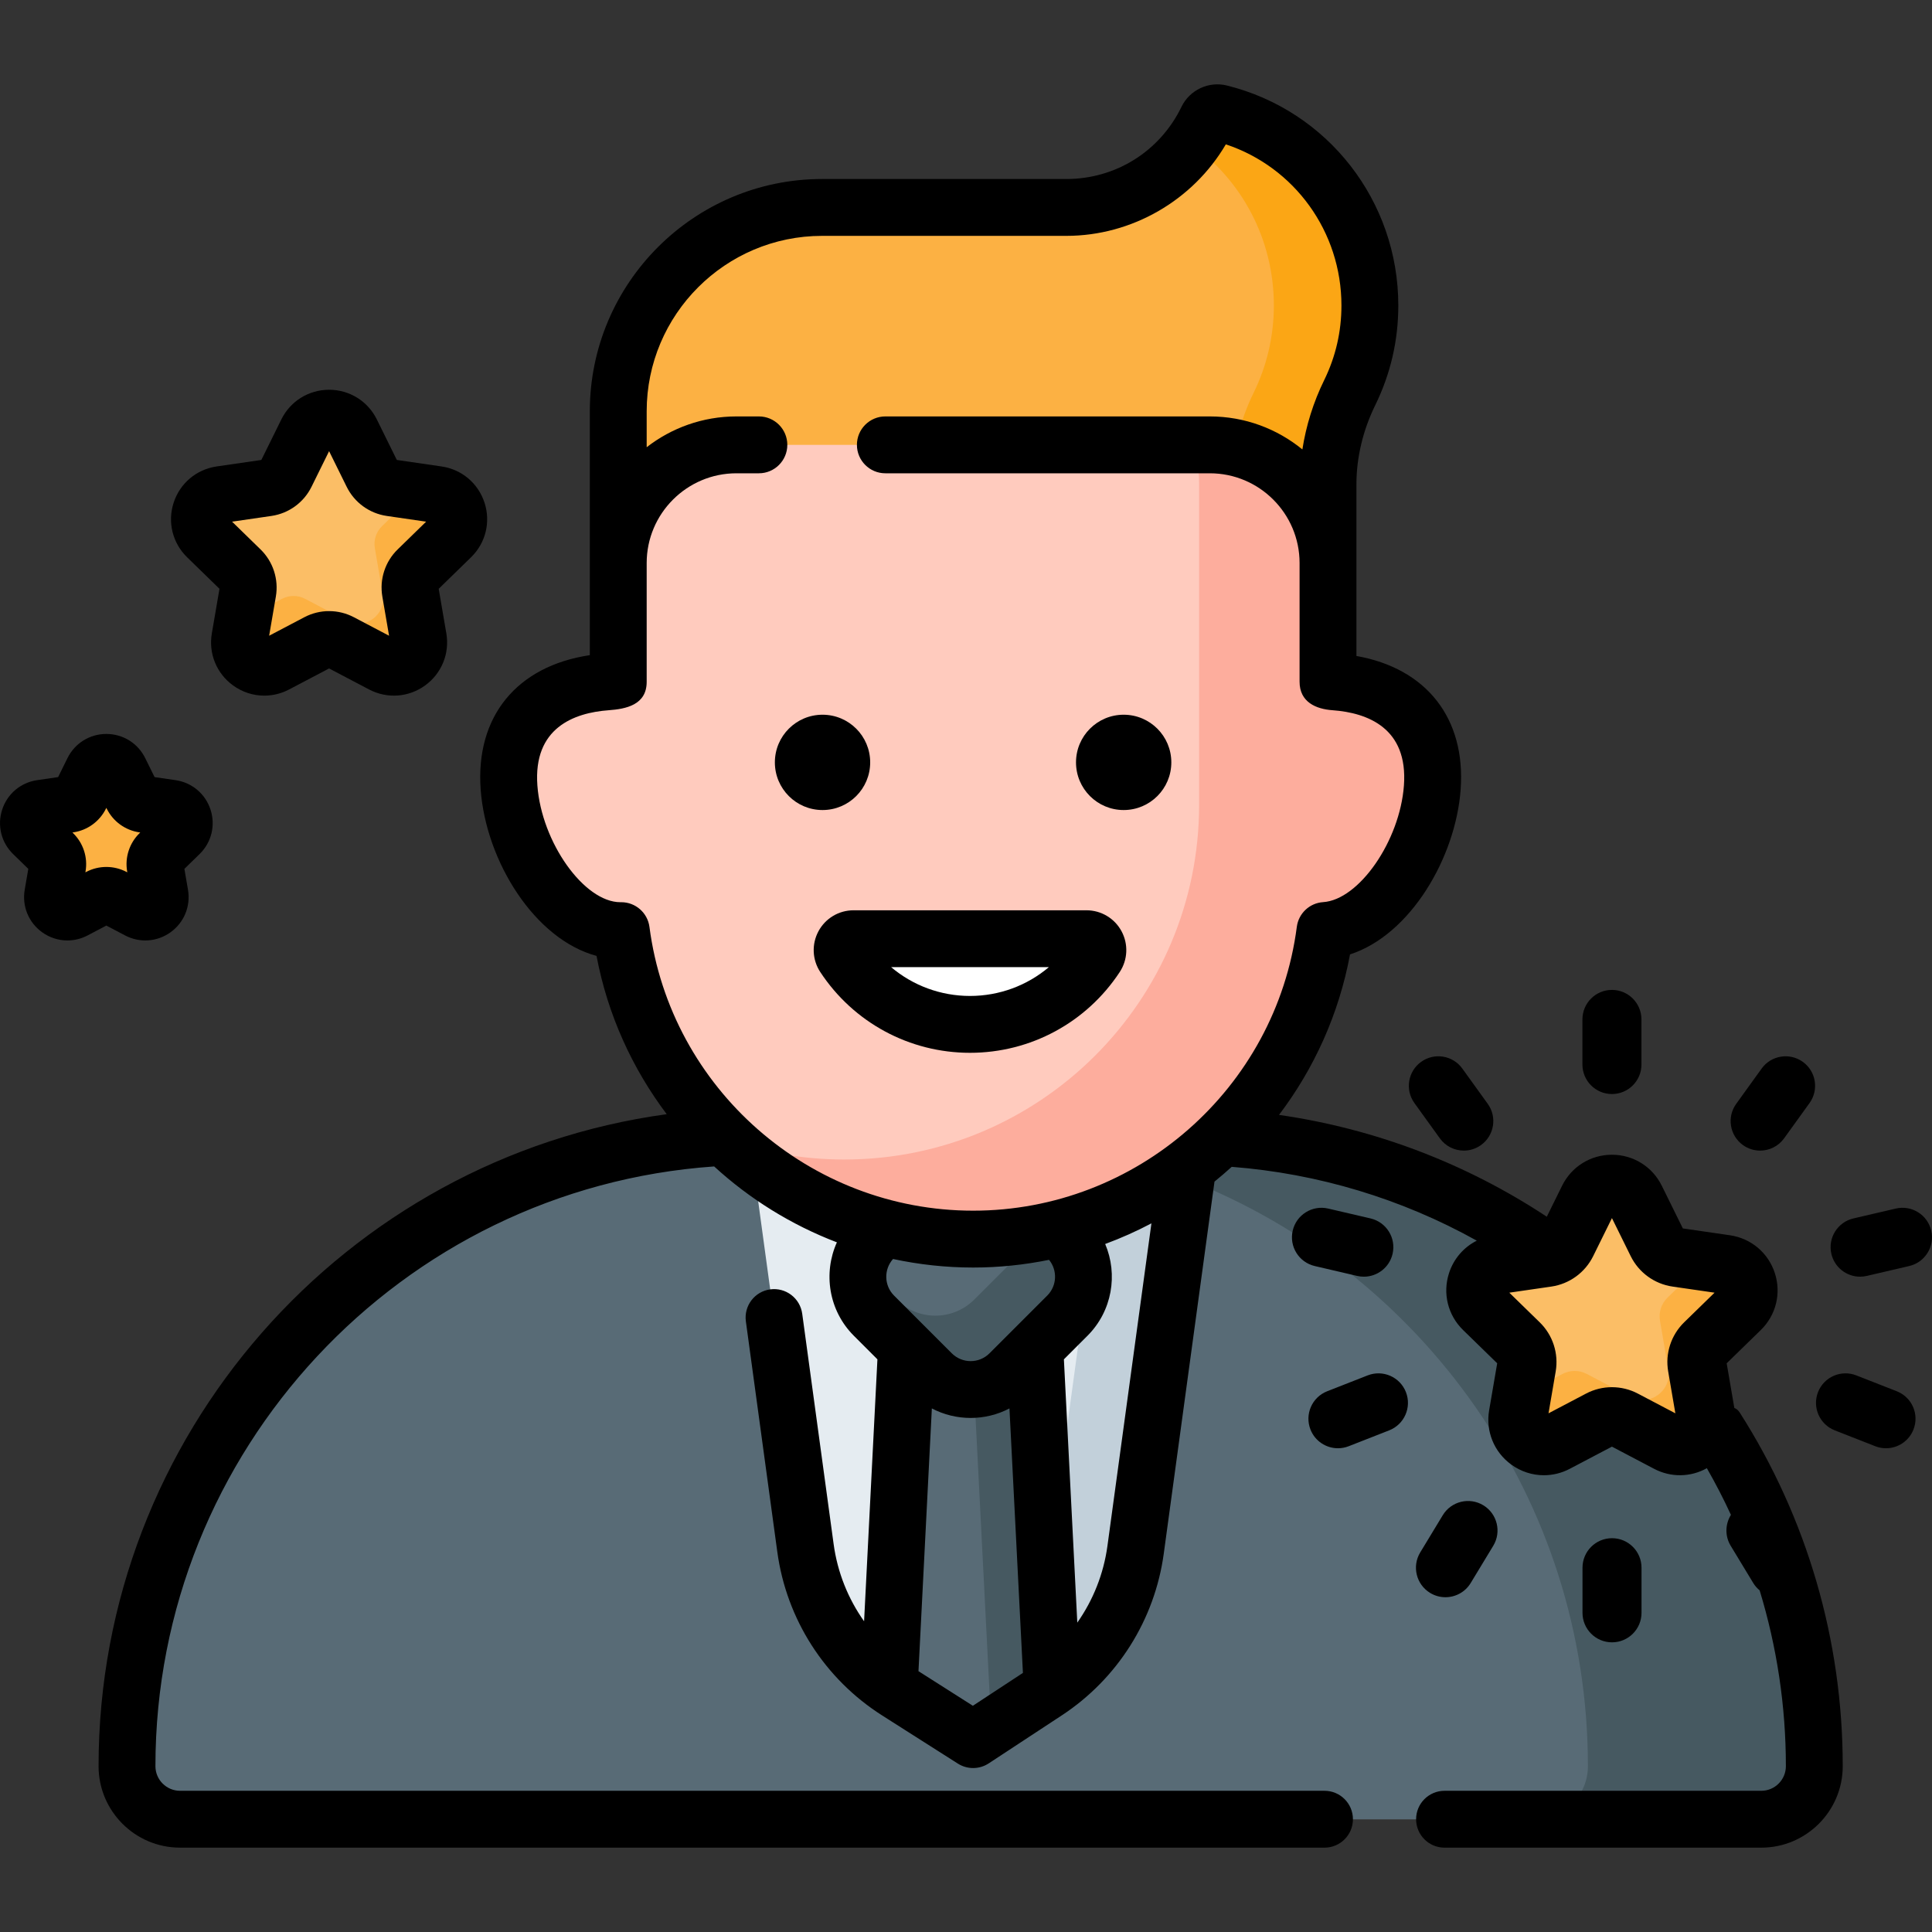 <svg id="Capa_1" enable-background="new 0 0 512 512" height="512" viewBox="0 0 512 512" width="512" xmlns="http://www.w3.org/2000/svg"><rect x="0" y="0" width="512" height="512" fill="#333333" stroke="none"/><path d="m197.312 301.171h119.792v161.354h-119.792z" fill="#e5ecf1"/><path d="m313.926 301.171h-20.645l-14.937 109.541c-2.096 15.368-10.739 29.076-23.702 37.592l-19.356 12.715-20.063-12.76c-13.32-8.472-22.234-22.38-24.367-38.021l-14.631-107.296c-80.641 11.773-142.568 81.207-142.568 165.115 0 7.763 6.294 14.057 14.057 14.057h419.041c7.763 0 14.057-6.294 14.057-14.057 0-92.168-74.718-166.886-166.886-166.886z" fill="#c2d0da"/><path d="m273.809 348.663h-33.15l-6.027 118.383h45.204z" fill="#586b76"/><path d="m273.809 348.663h-16.654l6.027 118.383h16.654z" fill="#465961"/><path d="m93.111 114.491 5.521 11.186c.958 1.941 2.81 3.287 4.952 3.598l12.345 1.794c5.395.784 7.549 7.414 3.645 11.219l-8.933 8.707c-1.55 1.511-2.258 3.688-1.892 5.822l2.109 12.295c.922 5.373-4.718 9.471-9.543 6.934l-11.042-5.805c-1.916-1.007-4.205-1.007-6.121 0l-11.042 5.805c-4.825 2.537-10.465-1.561-9.543-6.934l2.109-12.295c.366-2.134-.341-4.311-1.892-5.822l-8.933-8.707c-3.904-3.805-1.75-10.435 3.645-11.219l12.345-1.794c2.142-.311 3.994-1.657 4.952-3.598l5.521-11.186c2.413-4.888 9.384-4.888 11.797 0z" fill="#fbbe66"/><g fill="#fcb143"><path d="m119.574 142.289c3.904-3.805 1.75-10.435-3.645-11.219l-5.347-.777c-.132.153-.269.304-.419.45l-8.933 8.707c-1.55 1.511-2.258 3.688-1.892 5.822l2.109 12.295c.922 5.373-4.718 9.471-9.543 6.934l-11.042-5.805c-1.916-1.007-4.205-1.007-6.121 0l-10.318 5.424-.856 4.993c-.922 5.373 4.718 9.471 9.543 6.934l11.042-5.805c1.916-1.007 4.205-1.007 6.121 0l11.042 5.805c4.825 2.537 10.465-1.561 9.543-6.934l-2.109-12.295c-.366-2.134.341-4.311 1.892-5.822z"/><path d="m31.726 204.242 3.317 6.722c.576 1.166 1.689 1.975 2.976 2.162l7.418 1.078c3.242.471 4.536 4.455 2.19 6.741l-5.368 5.232c-.931.908-1.357 2.216-1.137 3.498l1.267 7.388c.554 3.229-2.835 5.691-5.735 4.166l-6.635-3.488c-1.151-.605-2.527-.605-3.678 0l-6.635 3.488c-2.899 1.524-6.288-.938-5.735-4.166l1.267-7.388c.22-1.282-.205-2.59-1.137-3.498l-5.368-5.232c-2.346-2.287-1.051-6.27 2.19-6.741l7.418-1.078c1.287-.187 2.4-.996 2.976-2.162l3.317-6.722c1.453-2.938 5.642-2.938 7.092 0z"/><path d="m47.627 220.945c2.346-2.287 1.051-6.27-2.19-6.741l-3.213-.467c-.079.092-.162.183-.252.27l-5.368 5.232c-.931.908-1.357 2.216-1.137 3.498l1.267 7.388c.554 3.229-2.835 5.691-5.735 4.166l-6.635-3.488c-1.151-.605-2.527-.605-3.678 0l-6.2 3.26-.515 3c-.554 3.229 2.835 5.691 5.735 4.166l6.635-3.488c1.151-.605 2.527-.605 3.678 0l6.635 3.488c2.899 1.524 6.288-.938 5.735-4.166l-1.267-7.388c-.22-1.282.205-2.59 1.137-3.498z"/></g><path d="m246.962 364.021-15.404-15.404c-5.673-5.673-5.673-14.871 0-20.544l15.404-15.404c5.673-5.673 14.871-5.673 20.544 0l15.404 15.404c5.673 5.673 5.673 14.871 0 20.544l-15.404 15.404c-5.673 5.673-14.871 5.673-20.544 0z" fill="#586b76"/><path d="m282.863 328.026-5.568-5.568c-.633 2.424-1.885 4.721-3.785 6.621l-15.31 15.31c-5.699 5.699-14.938 5.699-20.637 0l-9.743-9.742c-1.266 4.848-.014 10.218 3.785 14.017l15.311 15.311c5.699 5.699 14.938 5.699 20.637 0l15.311-15.311c5.698-5.7 5.698-14.939-.001-20.638z" fill="#465961"/><path d="m315.88 301.196-14.934 109.516c-2.096 15.368-10.739 29.076-23.702 37.592l-19.356 12.715-20.063-12.76c-13.32-8.472-22.234-22.38-24.367-38.021l-14.869-109.041c-91.267 1.049-164.932 75.346-164.932 166.861 0 7.763 6.294 14.057 14.057 14.057h419.041c7.763 0 14.057-6.294 14.057-14.057 0-91.516-73.666-165.813-164.932-166.862z" fill="#586b76"/><path d="m315.88 301.196-1.537 11.273c62.301 24.205 106.469 84.73 106.469 155.588 0 7.763-6.293 14.057-14.057 14.057h60c7.763 0 14.057-6.294 14.057-14.057 0-91.515-73.666-165.812-164.932-166.861z" fill="#465961"/><path d="m323.333 29.974c-1.382-.343-2.82.322-3.44 1.604-6.702 13.845-20.881 23.396-37.295 23.396h-64.73c-29.837.001-54.025 24.19-54.025 54.027v54.002h188.091v-34.675c0-8.427 2.041-16.702 5.753-24.267 3.42-6.97 5.344-14.806 5.344-23.095 0-24.716-16.771-45.295-39.698-50.992z" fill="#fcb143"/><path d="m323.333 29.974c-1.382-.343-2.82.323-3.44 1.604-1.148 2.371-2.529 4.604-4.089 6.697 13.23 9.519 21.779 25.049 21.779 42.691 0 8.289-1.924 16.125-5.344 23.095-3.712 7.566-5.753 15.84-5.753 24.267v34.675h25.448v-34.675c0-8.427 2.041-16.702 5.753-24.267 3.42-6.97 5.344-14.806 5.344-23.095 0-24.716-16.771-45.295-39.698-50.992z" fill="#fba615"/><path d="m353.711 180.707c-.608-.045-1.197-.057-1.777-.053v-31.444c0-17.295-14.021-31.316-31.316-31.316h-125.459c-17.295 0-31.316 14.021-31.316 31.316v31.491c-.988-.068-2.013-.073-3.085.006-15.337 1.129-27.198 9.811-25.858 28.006 1.312 17.813 14.789 38.126 29.744 37.915 6.025 46.128 45.474 81.748 93.245 81.748 47.784 0 87.241-35.637 93.25-81.783 14.422-.947 27.157-20.591 28.43-37.88 1.34-18.195-10.521-26.876-25.858-28.006z" fill="#ffcbbe"/><path d="m287.93 248.771c2.405 0 3.838 2.677 2.516 4.685-7.14 10.851-19.426 18.015-33.387 18.015s-26.247-7.164-33.387-18.015c-1.322-2.009.112-4.685 2.516-4.685z" fill="#fff"/><path d="m433.374 317.689 5.797 11.747c1.006 2.039 2.951 3.451 5.2 3.778l12.963 1.884c5.665.823 7.927 7.785 3.828 11.781l-9.38 9.143c-1.628 1.587-2.371 3.873-1.986 6.113l2.214 12.911c.968 5.642-4.954 9.945-10.021 7.281l-11.595-6.096c-2.012-1.058-4.416-1.058-6.428 0l-11.595 6.096c-5.067 2.664-10.989-1.639-10.021-7.281l2.214-12.911c.384-2.241-.359-4.527-1.986-6.113l-9.38-9.143c-4.099-3.996-1.837-10.958 3.828-11.781l12.963-1.884c2.25-.327 4.194-1.74 5.2-3.778l5.797-11.747c2.534-5.133 9.854-5.133 12.388 0z" fill="#fbbe66"/><path d="m461.163 346.879c4.099-3.996 1.837-10.958-3.828-11.781l-5.615-.816c-.138.161-.283.32-.44.473l-9.38 9.144c-1.628 1.587-2.371 3.873-1.986 6.113l2.214 12.911c.968 5.642-4.954 9.945-10.021 7.281l-11.595-6.096c-2.012-1.058-4.416-1.058-6.428 0l-10.835 5.696-.899 5.243c-.968 5.642 4.954 9.945 10.021 7.281l11.595-6.096c2.012-1.058 4.416-1.058 6.428 0l11.595 6.096c5.067 2.664 10.989-1.639 10.021-7.281l-2.214-12.911c-.384-2.24.359-4.527 1.986-6.113z" fill="#fcb143"/><path d="m353.711 180.707c-.608-.045-1.197-.057-1.777-.053v-31.444c0-17.295-14.021-31.316-31.316-31.316h-4.553c1.106 3.204 1.715 6.64 1.715 10.22v85.121c0 51.94-42.106 94.046-94.046 94.046-10.923 0-21.409-1.869-31.162-5.293 16.918 16.336 39.942 26.39 65.317 26.39 47.784 0 87.241-35.637 93.25-81.783 14.422-.947 27.157-20.591 28.43-37.88 1.34-18.197-10.521-26.878-25.858-28.008z" fill="#fdad9d"/><path d="m58.165 156.039-2.024 11.8c-.915 5.333 1.237 10.621 5.614 13.802 2.474 1.797 5.368 2.711 8.281 2.711 2.243 0 4.497-.542 6.58-1.636l10.596-5.572 10.596 5.572c4.79 2.516 10.483 2.106 14.861-1.074 4.377-3.18 6.529-8.469 5.614-13.803l-2.024-11.799 8.573-8.357c3.874-3.777 5.242-9.32 3.57-14.466-1.672-5.145-6.037-8.825-11.391-9.603l-11.848-1.722-5.298-10.736c-2.395-4.852-7.244-7.866-12.654-7.866-5.411 0-10.259 3.014-12.654 7.866l-5.298 10.736-11.847 1.722c-5.355.778-9.72 4.458-11.392 9.604-1.672 5.145-.304 10.689 3.571 14.466zm13.758-19.308c4.598-.667 8.571-3.553 10.627-7.72l4.663-9.448 4.663 9.449c2.057 4.166 6.029 7.051 10.625 7.719l10.427 1.516-7.544 7.354c-3.327 3.243-4.844 7.913-4.059 12.492l1.782 10.384-9.325-4.903c-2.056-1.082-4.311-1.623-6.567-1.623-2.255 0-4.511.541-6.567 1.622l-9.325 4.903 1.781-10.384c.785-4.579-.732-9.249-4.058-12.491l-7.544-7.354z"/><path d="m33.15 247.899c3.898 2.047 8.533 1.716 12.096-.874 3.563-2.589 5.315-6.894 4.57-11.235l-.949-5.531 4.019-3.918c3.153-3.072 4.268-7.584 2.908-11.772-1.36-4.19-4.913-7.186-9.274-7.821l-5.553-.806-2.484-5.034c-1.949-3.95-5.896-6.403-10.3-6.403-4.405 0-8.351 2.453-10.301 6.403l-2.484 5.034-5.556.806c-4.359.635-7.911 3.631-9.271 7.821-1.36 4.188-.246 8.7 2.907 11.771l4.02 3.919-.949 5.532c-.745 4.341 1.007 8.646 4.57 11.234 2.013 1.463 4.369 2.205 6.74 2.205 1.825 0 3.661-.44 5.356-1.331l4.968-2.612zm-10.314-16.827-.21.111.04-.235c.639-3.728-.596-7.528-3.304-10.165l-.171-.167.238-.034c3.741-.544 6.973-2.893 8.647-6.283l.105-.214.105.215c1.673 3.389 4.906 5.738 8.649 6.282l.235.034-.169.165c-2.709 2.639-3.945 6.439-3.305 10.169l.04.233-.21-.111c-3.345-1.759-7.342-1.759-10.69 0z"/><path d="m459.616 373.126-2.03-11.838 9.036-8.809c4.043-3.941 5.472-9.726 3.727-15.096-1.744-5.371-6.299-9.212-11.889-10.025l-12.487-1.814-5.585-11.317c-2.499-5.063-7.56-8.209-13.207-8.209s-10.708 3.146-13.207 8.209l-4.056 8.218c-21.43-14.153-45.611-23.336-70.968-26.984 9.285-12.261 15.887-26.71 18.816-42.535 16.032-5.181 27.993-25.678 29.317-43.659 1.395-18.94-9.07-32.137-27.615-35.428v-45.511c0-7.061 1.723-14.305 4.983-20.948 4.057-8.268 6.115-17.155 6.115-26.414 0-27.683-18.675-51.658-45.416-58.303-4.818-1.202-9.877 1.172-12.038 5.633-5.717 11.808-17.409 19.144-30.514 19.144h-64.731c-33.943.002-61.558 27.618-61.558 61.561v64.624c-19.355 2.892-30.351 16.261-28.923 35.643 1.394 18.924 14.286 39.666 30.7 44.053 2.949 15.59 9.468 29.832 18.602 41.951-85.404 11.691-150.565 85.238-150.565 172.785 0 11.905 9.685 21.591 21.591 21.591h303.293c4.161 0 7.534-3.373 7.534-7.534s-3.373-7.534-7.534-7.534h-303.293c-3.597 0-6.523-2.926-6.523-6.524 0-83.542 64.943-153.119 148.067-158.934 9.419 8.632 20.446 15.492 32.528 20.112-3.675 8.148-2.194 18.072 4.491 24.758l6.249 6.248-3.534 69.417c-4.246-5.988-7.051-12.971-8.069-20.438l-8.328-61.071c-.562-4.122-4.36-7.008-8.483-6.447-4.123.562-7.009 4.361-6.447 8.484l8.328 61.071c2.437 17.875 12.566 33.679 27.788 43.36l20.063 12.76c1.235.786 2.639 1.177 4.043 1.177 1.441 0 2.882-.413 4.136-1.237l19.356-12.715c14.788-9.715 24.64-25.34 27.031-42.871l13.444-98.59c1.556-1.263 3.083-2.561 4.562-3.913 22.917 1.779 45.013 8.46 64.946 19.565-3.444 1.733-6.111 4.772-7.352 8.591-1.745 5.371-.317 11.155 3.727 15.096l9.036 8.809-2.132 12.436c-.955 5.566 1.29 11.086 5.859 14.406 2.582 1.876 5.602 2.829 8.643 2.829 2.341 0 4.694-.565 6.867-1.708l11.169-5.873 11.169 5.873c4.462 2.345 9.673 2.249 13.99-.158 2.308 4.038 4.44 8.16 6.377 12.366-1.512 2.423-1.644 5.586-.062 8.195l5.973 9.859c.463.765 1.046 1.409 1.698 1.95 4.577 14.996 6.954 30.676 6.954 46.596 0 3.596-2.926 6.523-6.523 6.523h-83.936c-4.161 0-7.534 3.373-7.534 7.534s3.373 7.534 7.534 7.534h83.936c11.905 0 21.591-9.686 21.591-21.592 0-33.335-9.438-65.742-27.294-93.714-.406-.637-.893-1.02-1.436-1.218zm-287.502-127.474c-.491-3.756-3.692-6.558-7.469-6.558-.076.001-.153.003-.231.002-9.608 0-20.889-15.831-22.001-30.936-1.123-15.247 9.656-19.259 18.894-19.939 4.538-.328 10.07-1.385 10.07-7.52v-31.491c0-13.114 10.668-23.782 23.782-23.782h5.953c4.161 0 7.534-3.373 7.534-7.534s-3.373-7.534-7.534-7.534h-5.953c-8.954 0-17.204 3.053-23.782 8.162v-9.522c0-25.635 20.856-46.491 46.49-46.493h64.73c17.357 0 33.55-9.405 42.263-24.252 18.204 6.048 30.637 23.14 30.637 42.71 0 6.939-1.539 13.592-4.573 19.777-2.868 5.845-4.804 12.072-5.78 18.364-6.693-5.463-15.232-8.747-24.525-8.747h-85.992c-4.161 0-7.534 3.373-7.534 7.534s3.373 7.534 7.534 7.534h85.992c13.114 0 23.782 10.668 23.782 23.782v31.444c0 5.414 4.35 7.259 8.757 7.566 9.241.681 20.021 4.693 18.898 19.94-1.081 14.689-11.886 30.29-21.409 30.915-3.59.236-6.513 2.977-6.977 6.545-5.585 42.884-42.462 75.222-85.78 75.222-43.303.002-80.178-32.323-85.776-75.189zm85.775 90.259c6.87 0 13.594-.716 20.116-2.039 2.273 2.77 2.117 6.878-.469 9.463l-15.311 15.31c-2.752 2.754-7.23 2.754-9.983 0l-15.311-15.31c-2.658-2.658-2.741-6.921-.266-9.688 6.867 1.473 13.965 2.264 21.224 2.264zm-.068 116.136-14.415-9.167 3.545-69.631c3.208 1.681 6.745 2.523 10.283 2.522 3.537 0 7.075-.841 10.283-2.522l3.568 70.086zm35.66-42.354c-1.009 7.399-3.784 14.347-7.986 20.316l-3.552-69.77 6.249-6.249c6.565-6.566 8.12-16.258 4.693-24.321 4.219-1.556 8.31-3.389 12.255-5.47zm148.607-46.236 1.901 11.086-9.954-5.234c-2.146-1.128-4.5-1.692-6.855-1.692-2.353 0-4.708.564-6.854 1.692l-9.954 5.234 1.901-11.085c.82-4.779-.764-9.652-4.235-13.036l-8.054-7.851 11.131-1.617c4.797-.697 8.943-3.709 11.089-8.057l4.978-10.086 4.977 10.086c2.146 4.348 6.291 7.361 11.089 8.057l11.13 1.617-8.054 7.85c-3.473 3.386-5.056 8.258-4.236 13.036z"/><circle cx="217.978" cy="202.039" r="12.63"/><circle cx="297.783" cy="202.039" r="12.63"/><path d="m296.739 257.599c2.139-3.249 2.321-7.394.476-10.818-1.843-3.42-5.401-5.545-9.285-5.545h-61.741c-3.884 0-7.442 2.125-9.285 5.545-1.845 3.424-1.663 7.568.475 10.816 8.82 13.405 23.653 21.408 39.681 21.408s30.861-8.003 39.679-21.406zm-39.68 6.338c-7.768 0-15.127-2.757-20.898-7.632h41.797c-5.771 4.876-13.13 7.632-20.899 7.632z"/><path d="m511.794 326.124c-.98-4.207-5.182-6.821-9.392-5.843l-11.227 2.615c-4.207.98-6.822 5.184-5.843 9.391.841 3.61 4.057 6.049 7.611 6.049.587 0 1.184-.067 1.781-.206l11.227-2.615c4.207-.98 6.823-5.184 5.843-9.391z"/><path d="m461.883 303.444c1.383.997 2.982 1.478 4.567 1.478 2.428 0 4.822-1.128 6.351-3.249l6.741-9.35c2.526-3.503 1.733-8.391-1.771-10.918-3.504-2.526-8.392-1.733-10.918 1.771l-6.741 9.35c-2.526 3.503-1.733 8.391 1.771 10.918z"/><path d="m502.664 368.697-10.732-4.206c-4.021-1.574-8.559.407-10.135 4.429-1.576 4.021.406 8.559 4.428 10.136l10.732 4.206c.937.367 1.902.541 2.851.541 3.124 0 6.075-1.885 7.284-4.97 1.577-4.022-.406-8.56-4.428-10.136z"/><path d="m427.18 289.931c4.319 0 7.821-3.501 7.821-7.821v-11.955c0-4.32-3.502-7.821-7.821-7.821s-7.821 3.501-7.821 7.821v11.955c.001 4.32 3.502 7.821 7.821 7.821z"/><path d="m361.436 338.336c3.554 0 6.77-2.439 7.611-6.049.98-4.207-1.636-8.411-5.843-9.391l-11.227-2.615c-4.212-.978-8.412 1.636-9.392 5.843s1.636 8.411 5.843 9.391l11.227 2.615c.597.139 1.193.206 1.781.206z"/><path d="m379.012 422.148c1.267.767 2.664 1.132 4.045 1.132 2.645 0 5.226-1.342 6.697-3.77l5.973-9.859c2.238-3.693 1.058-8.503-2.637-10.741-3.694-2.235-8.504-1.057-10.742 2.637l-5.973 9.859c-2.238 3.694-1.057 8.504 2.637 10.742z"/><path d="m376.608 281.405c-3.504 2.527-4.297 7.415-1.771 10.918l6.741 9.35c1.529 2.12 3.922 3.249 6.351 3.249 1.585 0 3.183-.481 4.567-1.478 3.504-2.527 4.297-7.415 1.771-10.918l-6.741-9.35c-2.525-3.503-7.413-4.296-10.918-1.771z"/><path d="m362.447 364.491-10.733 4.206c-4.021 1.576-6.004 6.114-4.428 10.136 1.209 3.085 4.16 4.97 7.284 4.97.949 0 1.914-.174 2.851-.541l10.733-4.206c4.021-1.576 6.004-6.114 4.428-10.136s-6.113-6.003-10.135-4.429z"/><path d="m435.02 427.414v-11.955c0-4.32-3.502-7.821-7.821-7.821s-7.821 3.501-7.821 7.821v11.955c0 4.32 3.502 7.821 7.821 7.821s7.821-3.501 7.821-7.821z"/></svg>